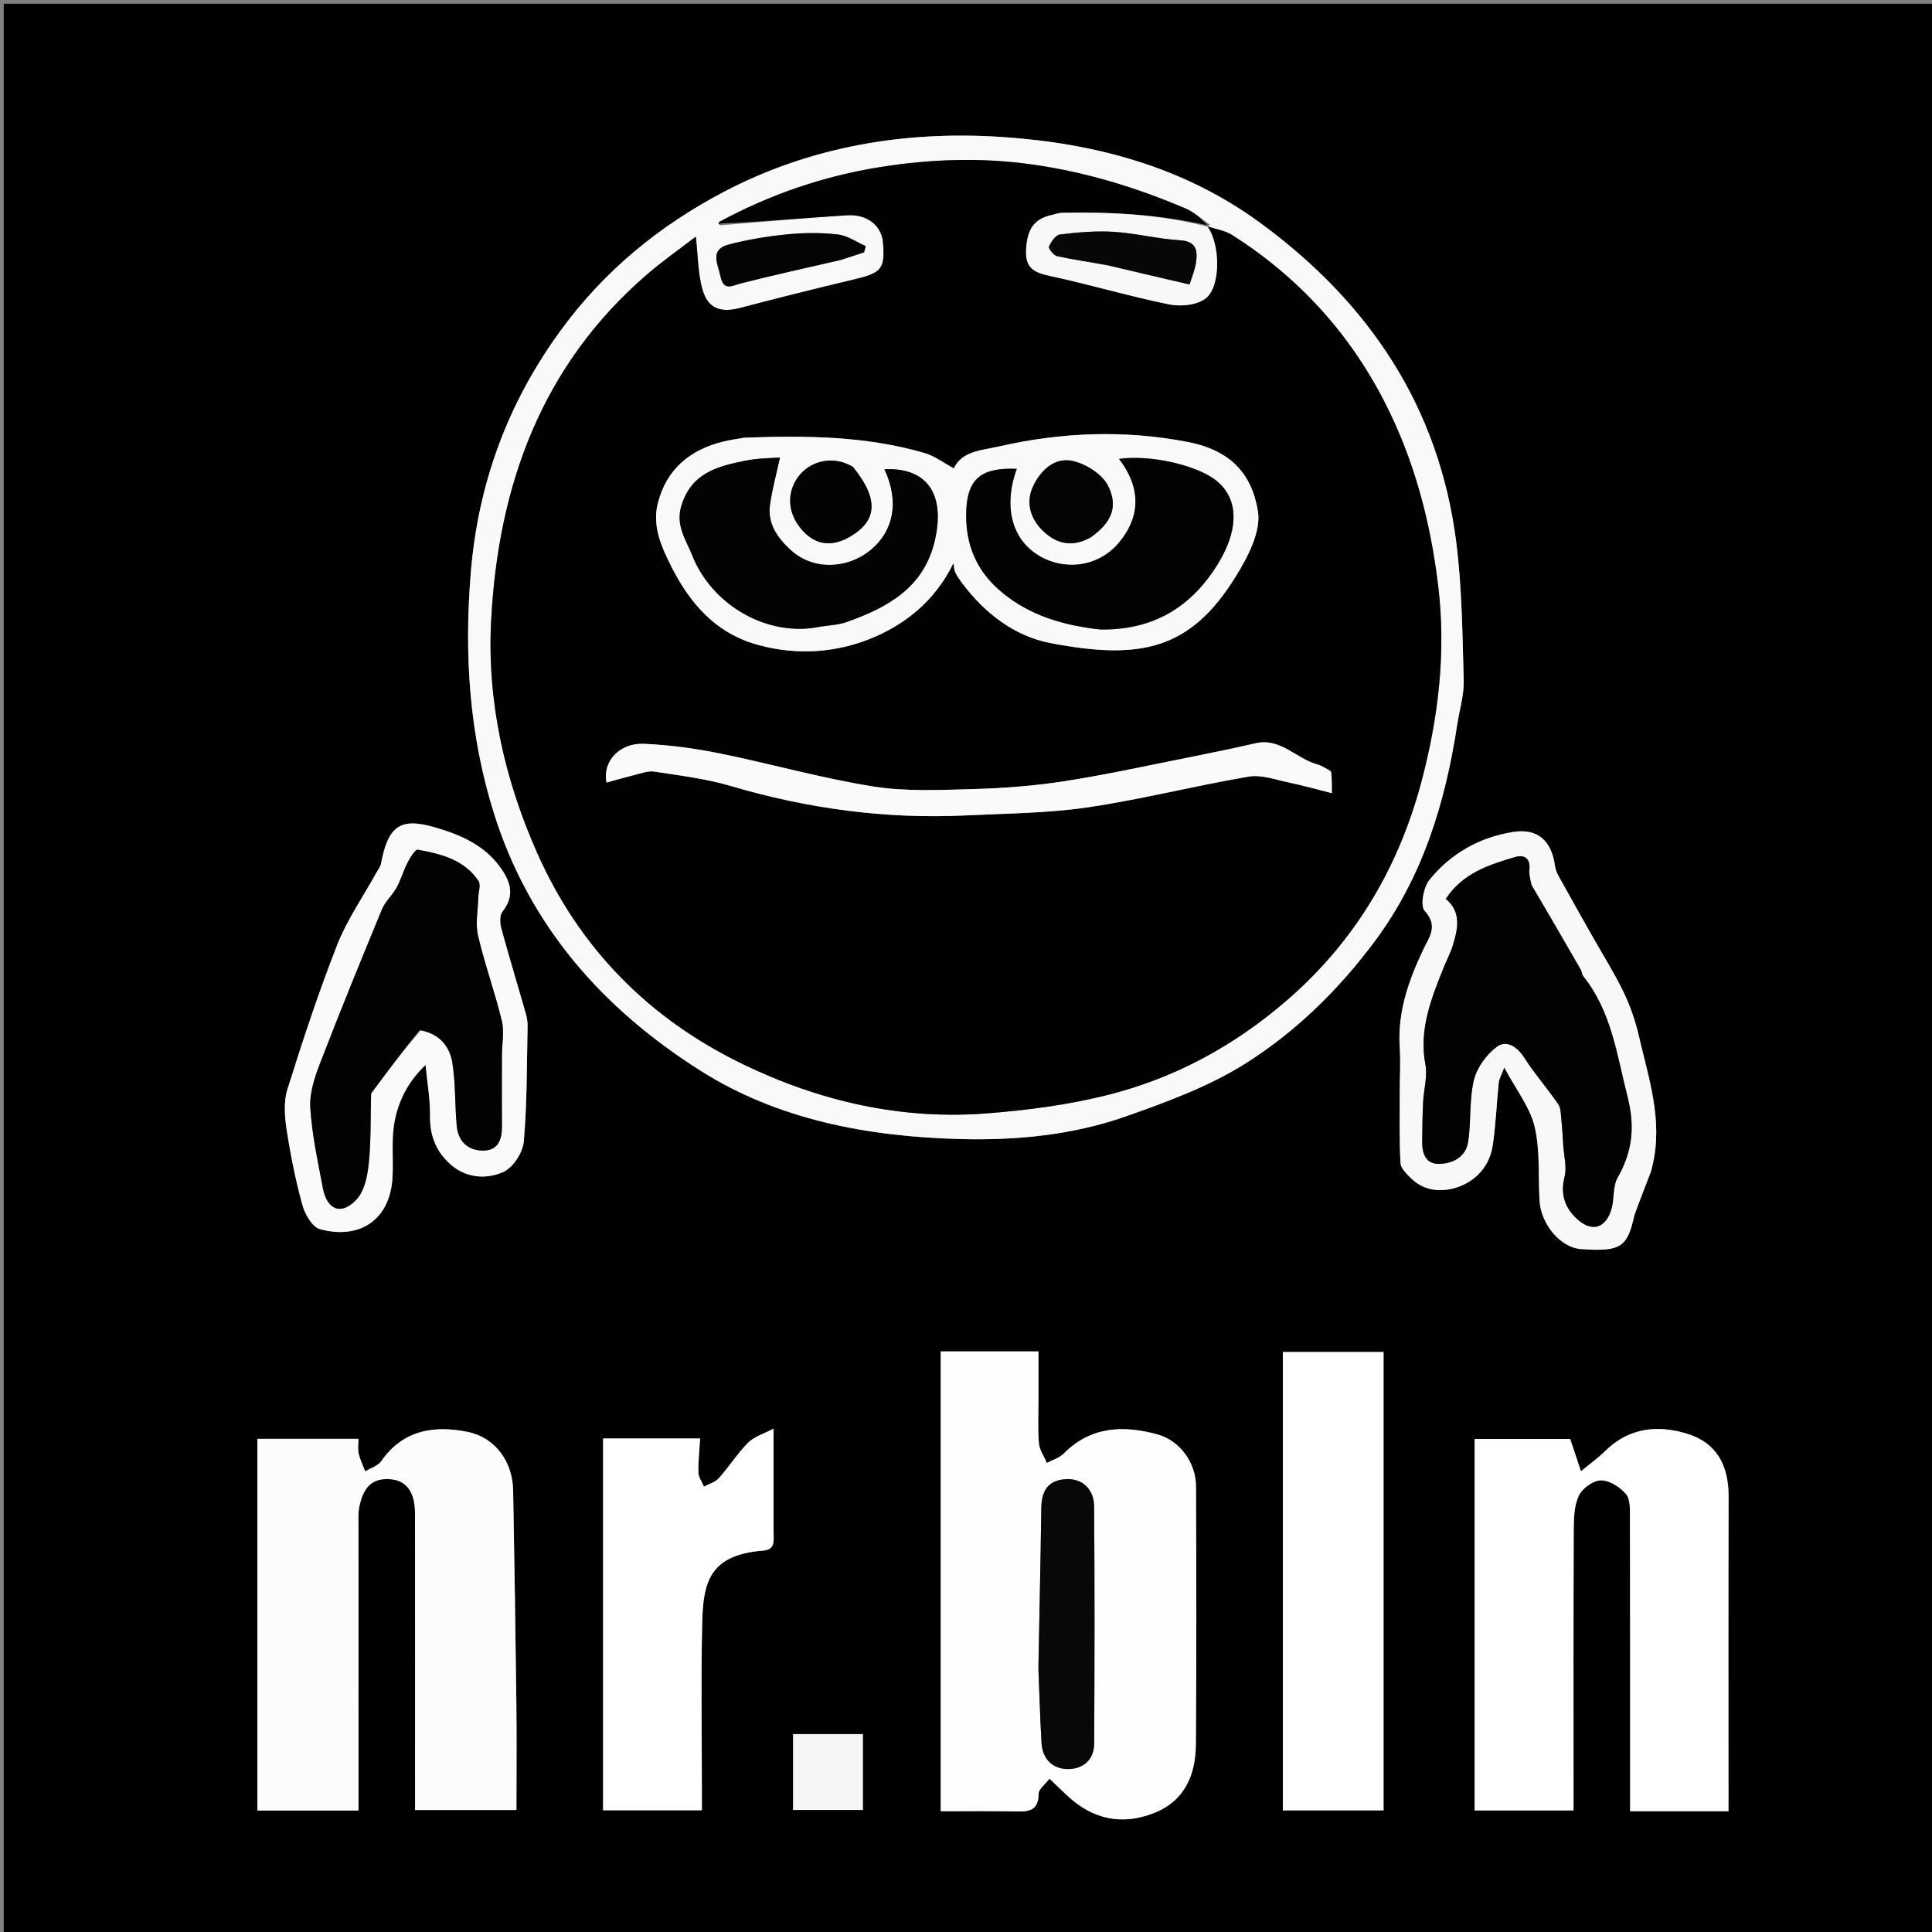 <svg version="1.1" id="Layer_1" xmlns="http://www.w3.org/2000/svg" xmlns:xlink="http://www.w3.org/1999/xlink" x="0px" y="0px"
	 width="100%" viewBox="0 0 512 512" enable-background="new 0 0 512 512" xml:space="preserve">
<rect x="0" y="0" width="512" height="512" fill="#808080" stroke="none"/>
<path fill="#000000" opacity="1" stroke="none" 
	d="
M1,183 
	C1,122 1,61.5 1,1 
	C171.667,1 342.333,1 513,1 
	C513,171.667 513,342.333 513,513 
	C342.333,513 171.667,513 1,513 
	C1,403.167 1,293.333 1,183 
M386.195,191.871 
	C386.8,187.993 388.008,184.098 387.898,180.24 
	C387.548,168.031 387.453,155.741 385.913,143.653 
	C381.344,107.791 362.834,80.233 333.998,59.087 
	C313.607,44.134 290.045,37.938 265.561,36.309 
	C239.966,34.606 214.906,38.728 191.771,50.876 
	C174.705,59.839 160.148,71.786 148.697,87.432 
	C134.658,106.614 126.74,127.916 124.774,151.679 
	C122.968,173.501 124.359,194.822 130.985,215.798 
	C140.388,245.566 159.908,267.436 185.573,283.701 
	C206.289,296.829 230.095,301.197 254.334,301.855 
	C269.227,302.259 284.228,300.832 298.384,295.845 
	C309.291,292.002 320.445,287.912 330.132,281.786 
	C343.542,273.306 354.954,262.109 364.516,249.181 
	C376.975,232.337 382.92,213.098 386.195,191.871 
M275.209,369.505 
	C275.209,365.743 275.209,361.982 275.209,358.145 
	C266.249,358.145 257.831,358.145 249.302,358.145 
	C249.302,398.831 249.302,439.325 249.302,480.003 
	C255.915,480.003 262.226,479.917 268.532,480.037 
	C272.022,480.103 275.218,480.376 275.25,475.32 
	C275.258,474.096 276.976,472.883 278.132,471.37 
	C280.079,473.226 281.486,474.597 282.925,475.935 
	C289.609,482.15 297.307,483.808 305.788,480.48 
	C313.948,477.278 316.853,470.382 316.916,462.288 
	C317.094,439.483 317.051,416.675 316.95,393.869 
	C316.923,387.624 312.666,381.747 306.704,380.124 
	C297.701,377.673 289.062,377.967 281.885,385.228 
	C280.741,386.386 278.933,386.887 277.432,387.691 
	C276.693,385.955 275.46,384.259 275.315,382.474 
	C274.991,378.505 275.211,374.492 275.209,369.505 
M68.21,431.5 
	C68.21,447.591 68.21,463.683 68.21,479.8 
	C77.436,479.8 86.034,479.8 95.004,479.8 
	C95.004,472.146 95.004,464.691 95.004,457.236 
	C95.003,439.579 94.998,421.922 95.009,404.265 
	C95.01,402.603 94.886,400.893 95.219,399.288 
	C96.364,393.777 98.882,391.644 103.474,392.009 
	C107.671,392.343 109.965,395.326 109.976,400.941 
	C110.022,425.594 109.995,450.247 109.995,474.9 
	C109.995,476.507 109.995,478.114 109.995,479.666 
	C119.219,479.666 127.935,479.666 136.858,479.666 
	C136.858,470.018 136.949,460.708 136.839,451.401 
	C136.618,432.593 136.329,413.787 135.985,394.981 
	C135.846,387.36 131.243,380.944 123.904,379.465 
	C115.034,377.677 106.793,378.94 101.031,387.224 
	C100.148,388.494 98.22,389.037 96.775,389.916 
	C96.184,388.355 95.424,386.833 95.057,385.221 
	C94.779,383.997 95.002,382.659 95.002,381.304 
	C85.939,381.304 77.22,381.304 68.21,381.304 
	C68.21,397.906 68.21,414.203 68.21,431.5 
M441.533,480.002 
	C447.293,480.002 453.053,480.002 458.062,480.002 
	C458.062,451.795 458.012,424.19 458.092,396.585 
	C458.115,388.427 454.991,382.322 446.99,379.917 
	C439.174,377.568 431.686,378.37 425.442,384.495 
	C423.441,386.457 421.137,388.11 418.971,389.904 
	C418.048,387.139 417.124,384.374 416.114,381.351 
	C408.167,381.351 399.456,381.351 390.796,381.351 
	C390.796,414.317 390.796,446.932 390.796,479.774 
	C399.521,479.774 408.089,479.774 417.001,479.774 
	C417.001,477.926 417.001,476.298 417.001,474.67 
	C417,451.68 416.957,428.69 417.051,405.7 
	C417.064,402.575 417.118,399.157 418.366,396.43 
	C419.262,394.476 422.159,392.351 424.207,392.306 
	C426.461,392.257 429.277,394.054 430.879,395.892 
	C432.06,397.247 431.955,399.958 431.96,402.066 
	C432.025,426.389 432.002,450.711 432.002,475.034 
	C432.002,476.628 432.002,478.222 432.002,480.002 
	C435.249,480.002 437.896,480.002 441.533,480.002 
M339.969,420.5 
	C339.969,440.242 339.969,459.983 339.969,479.759 
	C349.227,479.759 357.959,479.759 366.652,479.759 
	C366.652,439.025 366.652,398.534 366.652,358.287 
	C357.566,358.287 348.828,358.287 339.969,358.287 
	C339.969,378.913 339.969,399.206 339.969,420.5 
M204.999,405.278 
	C204.999,396.639 204.999,388 204.999,378.606 
	C202.398,379.99 199.881,380.706 198.269,382.323 
	C195.408,385.195 193.209,388.715 190.494,391.749 
	C189.54,392.815 187.883,393.253 186.547,393.977 
	C186.031,392.729 185.111,391.492 185.079,390.231 
	C185.004,387.278 185.354,384.313 185.54,381.215 
	C177.168,381.215 168.562,381.215 159.825,381.215 
	C159.825,414.164 159.825,446.896 159.825,479.738 
	C168.604,479.738 177.172,479.738 186.002,479.738 
	C186.002,477.844 186.002,476.203 186.002,474.562 
	C186.002,459.731 185.739,444.893 186.09,430.071 
	C186.342,419.415 187.925,412.059 202.217,410.925 
	C205.574,410.659 204.991,408.327 204.999,405.278 
M433.155,321.681 
	C434.559,318.088 435.978,314.501 437.357,310.898 
	C437.647,310.141 437.818,309.335 437.999,308.541 
	C440.705,296.723 436.869,285.587 434.27,274.36 
	C433.359,270.421 431.99,266.503 430.234,262.864 
	C427.826,257.878 424.846,253.169 422.118,248.337 
	C419.468,243.642 416.796,238.959 414.199,234.235 
	C413.363,232.716 412.31,231.14 412.087,229.491 
	C411.188,222.847 407.539,219.445 400.997,220.48 
	C392.093,221.888 384.461,226.202 378.817,233.187 
	C377.246,235.131 376.326,240.014 377.534,241.343 
	C381.282,245.467 378.727,248.369 377.115,251.783 
	C373.284,259.899 370.351,268.214 370.941,277.441 
	C371.209,281.642 370.934,285.877 370.941,290.097 
	C370.951,296.15 370.822,302.212 371.151,308.248 
	C371.226,309.628 372.765,311.082 373.909,312.221 
	C377.519,315.813 382.322,316.002 386.466,314.542 
	C391.233,312.861 394.778,308.923 395.574,303.606 
	C396.404,298.066 396.615,292.435 397.186,286.853 
	C397.281,285.926 397.836,285.046 398.652,282.897 
	C401.818,288.838 405.467,293.413 406.691,298.565 
	C408.187,304.861 407.608,311.643 408.002,318.21 
	C408.382,324.559 413.654,330.653 418.977,331.014 
	C429.464,331.726 431.255,330.648 433.155,321.681 
M104.15,301.448 
	C104.388,293.909 107.228,287.531 112.782,282.207 
	C113.22,286.869 114.035,291.432 113.976,295.985 
	C113.906,301.374 115.873,305.651 119.822,308.928 
	C123.863,312.281 129.094,312.503 133.391,310.573 
	C135.958,309.42 138.547,305.448 138.804,302.538 
	C139.696,292.427 139.59,282.227 139.813,272.059 
	C139.838,270.923 139.671,269.741 139.358,268.647 
	C137.202,261.108 134.91,253.608 132.85,246.043 
	C132.473,244.658 132.379,242.583 133.146,241.604 
	C136.4,237.454 135.444,233.922 132.678,229.996 
	C128.324,223.814 121.697,221.124 115.096,219.215 
	C105.862,216.544 102.843,219.116 100.971,228.87 
	C100.797,229.775 100.119,230.588 99.654,231.431 
	C96.176,237.735 91.976,243.754 89.367,250.398 
	C84.438,262.95 80.214,275.795 76.174,288.667 
	C75.147,291.941 75.43,295.852 75.962,299.34 
	C76.989,306.075 78.341,312.795 80.149,319.359 
	C80.821,321.799 82.767,325.187 84.786,325.737 
	C94.912,328.496 103.052,323.662 103.96,312.729 
	C104.248,309.271 103.969,305.766 104.15,301.448 
M228.661,472.409 
	C228.661,468.147 228.661,463.885 228.661,459.564 
	C222.08,459.564 216.18,459.564 210.178,459.564 
	C210.178,466.439 210.178,473.024 210.178,479.66 
	C216.391,479.66 222.403,479.66 228.661,479.66 
	C228.661,477.328 228.661,475.35 228.661,472.409 
z"/>
<path fill="#F9F9F9" opacity="1" stroke="none" 
	d="
M386.143,192.311 
	C382.92,213.098 376.975,232.337 364.516,249.181 
	C354.954,262.109 343.542,273.306 330.132,281.786 
	C320.445,287.912 309.291,292.002 298.384,295.845 
	C284.228,300.832 269.227,302.259 254.334,301.855 
	C230.095,301.197 206.289,296.829 185.573,283.701 
	C159.908,267.436 140.388,245.566 130.985,215.798 
	C124.359,194.822 122.968,173.501 124.774,151.679 
	C126.74,127.916 134.658,106.614 148.697,87.432 
	C160.148,71.786 174.705,59.839 191.771,50.876 
	C214.906,38.728 239.966,34.606 265.561,36.309 
	C290.045,37.938 313.607,44.134 333.998,59.087 
	C362.834,80.233 381.344,107.791 385.913,143.653 
	C387.453,155.741 387.548,168.031 387.898,180.24 
	C388.008,184.098 386.8,187.993 386.143,192.311 
M190.899,59.719 
	C202.114,58.807 213.319,57.74 224.548,57.05 
	C229.929,56.72 233.657,59.898 234.01,64.271 
	C234.572,71.22 233.633,72.307 226.64,73.98 
	C216.451,76.416 206.283,78.946 196.151,81.608 
	C191.022,82.956 187.594,81.832 186.151,76.721 
	C184.937,72.418 184.978,67.762 184.4,62.709 
	C179.954,66.137 175.527,69.227 171.461,72.736 
	C143.508,96.855 132.053,128.652 130.165,164.359 
	C129.038,185.688 133.635,206.293 142.285,225.863 
	C153.536,251.317 171.992,269.984 196.924,282.038 
	C217.249,291.864 238.822,296.817 261.474,295.058 
	C272.101,294.234 282.82,292.837 293.145,290.277 
	C311.051,285.837 326.908,277.309 341.056,265.071 
	C359.183,249.392 370.682,229.773 376.689,207.148 
	C381.168,190.28 383.27,172.898 381.124,155.168 
	C379.064,138.15 374.782,121.924 367.003,106.68 
	C357.59,88.232 344.052,73.437 326.587,62.314 
	C324.638,61.073 322.126,60.716 319.977,60.031 
	C319.977,60.031 320.06,60.132 320.675,59.533 
	C318.527,58.09 316.543,56.265 314.205,55.267 
	C301.206,49.721 287.894,45.634 273.73,43.616 
	C260.051,41.667 246.574,42.156 233.246,44.279 
	C218.359,46.651 204.028,51.512 190.258,59.232 
	C190.523,59.379 190.788,59.525 191.053,59.672 
	C190.87,59.347 190.688,59.023 190.899,59.719 
M223.043,68.853 
	C225.027,68.189 227.01,67.526 228.994,66.862 
	C229.141,66.316 229.288,65.769 229.435,65.223 
	C226.977,64.148 224.592,62.43 222.044,62.14 
	C217.615,61.635 213.05,61.668 208.605,62.108 
	C203.399,62.622 198.174,63.481 193.117,64.801 
	C187.971,66.145 190.242,69.958 190.936,73.233 
	C191.79,77.266 193.995,75.699 196.46,75.073 
	C205.013,72.9 213.636,70.998 223.043,68.853 
z"/>
<path fill="#FEFEFE" opacity="1" stroke="none" 
	d="
M275.209,370.001 
	C275.211,374.492 274.991,378.505 275.315,382.474 
	C275.46,384.259 276.693,385.955 277.432,387.691 
	C278.933,386.887 280.741,386.386 281.885,385.228 
	C289.062,377.967 297.701,377.673 306.704,380.124 
	C312.666,381.747 316.923,387.624 316.95,393.869 
	C317.051,416.675 317.094,439.483 316.916,462.288 
	C316.853,470.382 313.948,477.278 305.788,480.48 
	C297.307,483.808 289.609,482.15 282.925,475.935 
	C281.486,474.597 280.079,473.226 278.132,471.37 
	C276.976,472.883 275.258,474.096 275.25,475.32 
	C275.218,480.376 272.022,480.103 268.532,480.037 
	C262.226,479.917 255.915,480.003 249.302,480.003 
	C249.302,439.325 249.302,398.831 249.302,358.145 
	C257.831,358.145 266.249,358.145 275.209,358.145 
	C275.209,361.982 275.209,365.743 275.209,370.001 
M275.187,442.495 
	C275.455,448.958 275.648,455.425 276.016,461.883 
	C276.261,466.168 278.943,468.782 282.974,468.818 
	C286.993,468.854 289.951,466.378 289.972,462.018 
	C290.074,441.101 290.114,420.182 289.95,399.265 
	C289.912,394.463 286.667,391.718 282.384,392.004 
	C277.634,392.321 276.013,395.215 275.955,399.661 
	C275.771,413.607 275.453,427.552 275.187,442.495 
z"/>
<path fill="#FCFCFC" opacity="1" stroke="none" 
	d="
M68.21,431 
	C68.21,414.203 68.21,397.906 68.21,381.304 
	C77.22,381.304 85.939,381.304 95.002,381.304 
	C95.002,382.659 94.779,383.997 95.057,385.221 
	C95.424,386.833 96.184,388.355 96.775,389.916 
	C98.22,389.037 100.148,388.494 101.031,387.224 
	C106.793,378.94 115.034,377.677 123.904,379.465 
	C131.243,380.944 135.846,387.36 135.985,394.981 
	C136.329,413.787 136.618,432.593 136.839,451.401 
	C136.949,460.708 136.858,470.018 136.858,479.666 
	C127.935,479.666 119.219,479.666 109.995,479.666 
	C109.995,478.114 109.995,476.507 109.995,474.9 
	C109.995,450.247 110.022,425.594 109.976,400.941 
	C109.965,395.326 107.671,392.343 103.474,392.009 
	C98.882,391.644 96.364,393.777 95.219,399.288 
	C94.886,400.893 95.01,402.603 95.009,404.265 
	C94.998,421.922 95.003,439.579 95.004,457.236 
	C95.004,464.691 95.004,472.146 95.004,479.8 
	C86.034,479.8 77.436,479.8 68.21,479.8 
	C68.21,463.683 68.21,447.591 68.21,431 
z"/>
<path fill="#FFFFFF" opacity="1" stroke="none" 
	d="
M441.038,480.002 
	C437.896,480.002 435.249,480.002 432.002,480.002 
	C432.002,478.222 432.002,476.628 432.002,475.034 
	C432.002,450.711 432.025,426.389 431.96,402.066 
	C431.955,399.958 432.06,397.247 430.879,395.892 
	C429.277,394.054 426.461,392.257 424.207,392.306 
	C422.159,392.351 419.262,394.476 418.366,396.43 
	C417.118,399.157 417.064,402.575 417.051,405.7 
	C416.957,428.69 417,451.68 417.001,474.67 
	C417.001,476.298 417.001,477.926 417.001,479.774 
	C408.089,479.774 399.521,479.774 390.796,479.774 
	C390.796,446.932 390.796,414.317 390.796,381.351 
	C399.456,381.351 408.167,381.351 416.114,381.351 
	C417.124,384.374 418.048,387.139 418.971,389.904 
	C421.137,388.11 423.441,386.457 425.442,384.495 
	C431.686,378.37 439.174,377.568 446.99,379.917 
	C454.991,382.322 458.115,388.427 458.092,396.585 
	C458.012,424.19 458.062,451.795 458.062,480.002 
	C453.053,480.002 447.293,480.002 441.038,480.002 
z"/>
<path fill="#FFFFFF" opacity="1" stroke="none" 
	d="
M339.969,420 
	C339.969,399.206 339.969,378.913 339.969,358.287 
	C348.828,358.287 357.566,358.287 366.652,358.287 
	C366.652,398.534 366.652,439.025 366.652,479.759 
	C357.959,479.759 349.227,479.759 339.969,479.759 
	C339.969,459.983 339.969,440.242 339.969,420 
z"/>
<path fill="#FFFFFF" opacity="1" stroke="none" 
	d="
M204.999,405.749 
	C204.991,408.327 205.574,410.659 202.217,410.925 
	C187.925,412.059 186.342,419.415 186.09,430.071 
	C185.739,444.893 186.002,459.731 186.002,474.562 
	C186.002,476.203 186.002,477.844 186.002,479.738 
	C177.172,479.738 168.604,479.738 159.825,479.738 
	C159.825,446.896 159.825,414.164 159.825,381.215 
	C168.562,381.215 177.168,381.215 185.54,381.215 
	C185.354,384.313 185.004,387.278 185.079,390.231 
	C185.111,391.492 186.031,392.729 186.547,393.977 
	C187.883,393.253 189.54,392.815 190.494,391.749 
	C193.209,388.715 195.408,385.195 198.269,382.323 
	C199.881,380.706 202.398,379.99 204.999,378.606 
	C204.999,388 204.999,396.639 204.999,405.749 
z"/>
<path fill="#F8F8F8" opacity="1" stroke="none" 
	d="
M433.13,322.094 
	C431.255,330.648 429.464,331.726 418.977,331.014 
	C413.654,330.653 408.382,324.559 408.002,318.21 
	C407.608,311.643 408.187,304.861 406.691,298.565 
	C405.467,293.413 401.818,288.838 398.652,282.897 
	C397.836,285.046 397.281,285.926 397.186,286.853 
	C396.615,292.435 396.404,298.066 395.574,303.606 
	C394.778,308.923 391.233,312.861 386.466,314.542 
	C382.322,316.002 377.519,315.813 373.909,312.221 
	C372.765,311.082 371.226,309.628 371.151,308.248 
	C370.822,302.212 370.951,296.15 370.941,290.097 
	C370.934,285.877 371.209,281.642 370.941,277.441 
	C370.351,268.214 373.284,259.899 377.115,251.783 
	C378.727,248.369 381.282,245.467 377.534,241.343 
	C376.326,240.014 377.246,235.131 378.817,233.187 
	C384.461,226.202 392.093,221.888 400.997,220.48 
	C407.539,219.445 411.188,222.847 412.087,229.491 
	C412.31,231.14 413.363,232.716 414.199,234.235 
	C416.796,238.959 419.468,243.642 422.118,248.337 
	C424.846,253.169 427.826,257.878 430.234,262.864 
	C431.99,266.503 433.359,270.421 434.27,274.36 
	C436.869,285.587 440.705,296.723 437.999,308.541 
	C437.818,309.335 437.647,310.141 437.357,310.898 
	C435.978,314.501 434.559,318.088 433.13,322.094 
M405.651,234.265 
	C405.522,233.01 405.176,231.733 405.306,230.506 
	C405.617,227.545 404.023,226.394 401.583,227.11 
	C394.625,229.153 387.662,231.361 383.156,238.199 
	C387.386,241.775 386.335,246.155 385.036,250.479 
	C384.426,252.509 383.394,254.41 382.6,256.388 
	C379.288,264.643 375.992,272.817 377.751,282.139 
	C378.339,285.257 377.309,288.663 377.15,291.943 
	C376.979,295.478 376.907,299.021 376.893,302.561 
	C376.881,305.655 377.772,308.509 381.421,308.437 
	C385.114,308.364 388.455,306.538 389.06,302.646 
	C389.905,297.212 389.322,291.5 390.598,286.208 
	C391.396,282.9 393.945,279.405 396.718,277.367 
	C399.18,275.556 402.054,277.3 403.961,280.299 
	C406.678,284.573 410.066,288.414 412.94,292.596 
	C413.666,293.651 413.626,295.288 413.772,296.674 
	C414.015,298.99 414.14,301.319 414.287,303.643 
	C414.463,306.406 415.279,309.342 414.624,311.897 
	C413.433,316.548 414.807,320.225 417.99,323.101 
	C421.97,326.699 425.69,325.409 427.097,320.22 
	C427.819,317.556 427.384,314.372 428.673,312.105 
	C432.603,305.189 433.354,298.655 431.306,290.616 
	C428.473,279.493 427.07,268.087 419.594,258.74 
	C419.205,258.254 419.207,257.473 418.884,256.911 
	C414.655,249.559 410.4,242.222 405.651,234.265 
z"/>
<path fill="#FAFAFA" opacity="1" stroke="none" 
	d="
M104.05,301.866 
	C103.969,305.766 104.248,309.271 103.96,312.729 
	C103.052,323.662 94.912,328.496 84.786,325.737 
	C82.767,325.187 80.821,321.799 80.149,319.359 
	C78.341,312.795 76.989,306.075 75.962,299.34 
	C75.43,295.852 75.147,291.941 76.174,288.667 
	C80.214,275.795 84.438,262.95 89.367,250.398 
	C91.976,243.754 96.176,237.735 99.654,231.431 
	C100.119,230.588 100.797,229.775 100.971,228.87 
	C102.843,219.116 105.862,216.544 115.096,219.215 
	C121.697,221.124 128.324,223.814 132.678,229.996 
	C135.444,233.922 136.4,237.454 133.146,241.604 
	C132.379,242.583 132.473,244.658 132.85,246.043 
	C134.91,253.608 137.202,261.108 139.358,268.647 
	C139.671,269.741 139.838,270.923 139.813,272.059 
	C139.59,282.227 139.696,292.427 138.804,302.538 
	C138.547,305.448 135.958,309.42 133.391,310.573 
	C129.094,312.503 123.863,312.281 119.822,308.928 
	C115.873,305.651 113.906,301.374 113.976,295.985 
	C114.035,291.432 113.22,286.869 112.782,282.207 
	C107.228,287.531 104.388,293.909 104.05,301.866 
M111.588,272.995 
	C116.382,273.875 119.149,277.228 119.864,281.547 
	C120.784,287.107 120.508,292.854 121.057,298.49 
	C121.44,302.414 123.953,304.864 127.902,304.917 
	C131.924,304.971 133.032,302.093 133.016,298.548 
	C132.986,292.305 132.993,286.063 133.008,279.82 
	C133.015,276.723 133.694,273.477 132.991,270.558 
	C131.16,262.959 128.454,255.568 126.678,247.958 
	C125.939,244.79 126.672,241.276 126.747,237.92 
	C126.781,236.402 127.475,234.457 126.786,233.437 
	C123.009,227.847 116.881,226.29 110.737,225.185 
	C110.047,225.061 108.719,227.251 108.044,228.553 
	C106.92,230.723 106.252,233.133 105.082,235.273 
	C103.991,237.269 102.096,238.881 101.243,240.946 
	C95.643,254.492 90.106,268.067 84.837,281.744 
	C83.393,285.492 81.989,289.679 82.232,293.56 
	C82.677,300.698 84.231,307.782 85.563,314.842 
	C86.674,320.732 90.553,322.207 94.578,317.758 
	C96.681,315.433 97.417,311.408 97.752,308.05 
	C98.348,302.072 98.164,296.017 98.338,289.996 
	C98.346,289.703 98.626,289.4 98.823,289.135 
	C102.816,283.762 106.814,278.394 111.588,272.995 
z"/>
<path fill="#F5F5F5" opacity="1" stroke="none" 
	d="
M228.661,472.89 
	C228.661,475.35 228.661,477.328 228.661,479.66 
	C222.403,479.66 216.391,479.66 210.178,479.66 
	C210.178,473.024 210.178,466.439 210.178,459.564 
	C216.18,459.564 222.08,459.564 228.661,459.564 
	C228.661,463.885 228.661,468.147 228.661,472.89 
z"/>
<path fill="#010101" opacity="1" stroke="none" 
	d="
M319.875,59.95 
	C322.126,60.716 324.638,61.073 326.587,62.314 
	C344.052,73.437 357.59,88.232 367.003,106.68 
	C374.782,121.924 379.064,138.15 381.124,155.168 
	C383.27,172.898 381.168,190.28 376.689,207.148 
	C370.682,229.773 359.183,249.392 341.056,265.071 
	C326.908,277.309 311.051,285.837 293.145,290.277 
	C282.82,292.837 272.101,294.234 261.474,295.058 
	C238.822,296.817 217.249,291.864 196.924,282.038 
	C171.992,269.984 153.536,251.317 142.285,225.863 
	C133.635,206.293 129.038,185.688 130.165,164.359 
	C132.053,128.652 143.508,96.855 171.461,72.736 
	C175.527,69.227 179.954,66.137 184.4,62.709 
	C184.978,67.762 184.937,72.418 186.151,76.721 
	C187.594,81.832 191.022,82.956 196.151,81.608 
	C206.283,78.946 216.451,76.416 226.64,73.98 
	C233.633,72.307 234.572,71.22 234.01,64.271 
	C233.657,59.898 229.929,56.72 224.548,57.05 
	C213.319,57.74 202.114,58.807 190.741,59.224 
	C190.583,58.729 190.656,58.768 190.656,58.768 
	C204.028,51.512 218.359,46.651 233.246,44.279 
	C246.574,42.156 260.051,41.667 273.73,43.616 
	C287.894,45.634 301.206,49.721 314.205,55.267 
	C316.543,56.265 318.527,58.09 319.987,59.698 
	C306.892,56.73 294.245,56.166 281.531,56.387 
	C280.562,56.403 279.599,56.782 278.635,56.999 
	C273.918,58.065 272.173,60.862 271.919,66.379 
	C271.695,71.251 274.348,72.289 278.444,73.171 
	C288.966,75.435 299.313,78.529 309.855,80.67 
	C312.919,81.292 317.231,80.867 319.523,79.073 
	C323.681,75.819 323.325,64.289 319.875,59.95 
M196.929,115.994 
	C195.162,116.338 193.378,116.608 191.633,117.037 
	C182.798,119.212 176.61,124.385 174.335,133.357 
	C172.786,139.468 175.311,144.977 178.004,150.311 
	C182.708,159.632 189.334,167.301 199.444,170.473 
	C209.455,173.613 220.133,173.291 229.78,169.603 
	C239.46,165.902 247.748,159.422 252.681,149.216 
	C252.865,150.311 252.831,151.027 253.112,151.586 
	C253.626,152.611 254.266,153.588 254.957,154.508 
	C260.994,162.547 268.829,168.616 278.577,170.459 
	C302.138,174.915 315.371,172.351 327.476,152.791 
	C330.651,147.66 334.223,140.893 333.37,135.555 
	C331.755,125.452 326.014,119.305 314.736,117.123 
	C298.075,113.898 281.355,114.529 264.818,118.302 
	C260.229,119.349 254.962,119.477 252.771,124.121 
	C250.104,122.694 247.712,120.849 245.011,120.061 
	C229.587,115.561 213.745,115.389 196.929,115.994 
M352.617,204.192 
	C351.423,203.637 350.278,202.904 349.026,202.557 
	C343.477,201.02 339.342,195.446 332.704,196.98 
	C326.966,198.306 321.196,199.496 315.42,200.643 
	C304.348,202.842 293.311,205.285 282.165,207.019 
	C274.173,208.262 266.037,208.887 257.946,209.111 
	C249.073,209.358 240.023,209.802 231.329,208.415 
	C217.643,206.23 204.228,202.396 190.622,199.642 
	C184.048,198.311 177.319,197.41 170.625,197.119 
	C164.231,196.841 159.603,201.763 160.743,207.381 
	C163.216,206.708 165.636,205.995 168.084,205.402 
	C169.826,204.98 171.685,204.214 173.358,204.473 
	C180.15,205.523 187.058,206.34 193.618,208.278 
	C214.044,214.313 234.811,217.121 256.073,216.085 
	C266.826,215.561 277.674,215.517 288.286,213.95 
	C302.583,211.839 316.653,208.231 330.913,205.81 
	C334.336,205.229 338.148,206.67 341.735,207.406 
	C345.304,208.138 348.815,209.154 352.952,210.196 
	C352.952,207.544 352.952,206.238 352.617,204.192 
z"/>
<path fill="#040404" opacity="1" stroke="none" 
	d="
M222.638,68.923 
	C213.636,70.998 205.013,72.9 196.46,75.073 
	C193.995,75.699 191.79,77.266 190.936,73.233 
	C190.242,69.958 187.971,66.145 193.117,64.801 
	C198.174,63.481 203.399,62.622 208.605,62.108 
	C213.05,61.668 217.615,61.635 222.044,62.14 
	C224.592,62.43 226.977,64.148 229.435,65.223 
	C229.288,65.769 229.141,66.316 228.994,66.862 
	C227.01,67.526 225.027,68.189 222.638,68.923 
z"/>
<path fill="#010101" opacity="1" stroke="none" 
	d="
M190.544,58.714 
	C190.688,59.023 190.87,59.347 191.053,59.672 
	C190.788,59.525 190.523,59.379 190.457,59 
	C190.656,58.768 190.583,58.729 190.544,58.714 
z"/>
<path fill="#080808" opacity="1" stroke="none" 
	d="
M275.187,441.996 
	C275.453,427.552 275.771,413.607 275.955,399.661 
	C276.013,395.215 277.634,392.321 282.384,392.004 
	C286.667,391.718 289.912,394.463 289.95,399.265 
	C290.114,420.182 290.074,441.101 289.972,462.018 
	C289.951,466.378 286.993,468.854 282.974,468.818 
	C278.943,468.782 276.261,466.168 276.016,461.883 
	C275.648,455.425 275.455,448.958 275.187,441.996 
z"/>
<path fill="#020202" opacity="1" stroke="none" 
	d="
M405.901,234.573 
	C410.4,242.222 414.655,249.559 418.884,256.911 
	C419.207,257.473 419.205,258.254 419.594,258.74 
	C427.07,268.087 428.473,279.493 431.306,290.616 
	C433.354,298.655 432.603,305.189 428.673,312.105 
	C427.384,314.372 427.819,317.556 427.097,320.22 
	C425.69,325.409 421.97,326.699 417.99,323.101 
	C414.807,320.225 413.433,316.548 414.624,311.897 
	C415.279,309.342 414.463,306.406 414.287,303.643 
	C414.14,301.319 414.015,298.99 413.772,296.674 
	C413.626,295.288 413.666,293.651 412.94,292.596 
	C410.066,288.414 406.678,284.573 403.961,280.299 
	C402.054,277.3 399.18,275.556 396.718,277.367 
	C393.945,279.405 391.396,282.9 390.598,286.208 
	C389.322,291.5 389.905,297.212 389.06,302.646 
	C388.455,306.538 385.114,308.364 381.421,308.437 
	C377.772,308.509 376.881,305.655 376.893,302.561 
	C376.907,299.021 376.979,295.478 377.15,291.943 
	C377.309,288.663 378.339,285.257 377.751,282.139 
	C375.992,272.817 379.288,264.643 382.6,256.388 
	C383.394,254.41 384.426,252.509 385.036,250.479 
	C386.335,246.155 387.386,241.775 383.156,238.199 
	C387.662,231.361 394.625,229.153 401.583,227.11 
	C404.023,226.394 405.617,227.545 405.306,230.506 
	C405.176,231.733 405.522,233.01 405.901,234.573 
z"/>
<path fill="#020202" opacity="1" stroke="none" 
	d="
M111.199,273.01 
	C106.814,278.394 102.816,283.762 98.823,289.135 
	C98.626,289.4 98.346,289.703 98.338,289.996 
	C98.164,296.017 98.348,302.072 97.752,308.05 
	C97.417,311.408 96.681,315.433 94.578,317.758 
	C90.553,322.207 86.674,320.732 85.563,314.842 
	C84.231,307.782 82.677,300.698 82.232,293.56 
	C81.989,289.679 83.393,285.492 84.837,281.744 
	C90.106,268.067 95.643,254.492 101.243,240.946 
	C102.096,238.881 103.991,237.269 105.082,235.273 
	C106.252,233.133 106.92,230.723 108.044,228.553 
	C108.719,227.251 110.047,225.061 110.737,225.185 
	C116.881,226.29 123.009,227.847 126.786,233.437 
	C127.475,234.457 126.781,236.402 126.747,237.92 
	C126.672,241.276 125.939,244.79 126.678,247.958 
	C128.454,255.568 131.16,262.959 132.991,270.558 
	C133.694,273.477 133.015,276.723 133.008,279.82 
	C132.993,286.063 132.986,292.305 133.016,298.548 
	C133.032,302.093 131.924,304.971 127.902,304.917 
	C123.953,304.864 121.44,302.414 121.057,298.49 
	C120.508,292.854 120.784,287.107 119.864,281.547 
	C119.149,277.228 116.382,273.875 111.199,273.01 
z"/>
<path fill="#F9F9F9" opacity="1" stroke="none" 
	d="
M197.392,115.992 
	C213.745,115.389 229.587,115.561 245.011,120.061 
	C247.712,120.849 250.104,122.694 252.771,124.121 
	C254.962,119.477 260.229,119.349 264.818,118.302 
	C281.355,114.529 298.075,113.898 314.736,117.123 
	C326.014,119.305 331.755,125.452 333.37,135.555 
	C334.223,140.893 330.651,147.66 327.476,152.791 
	C315.371,172.351 302.138,174.915 278.577,170.459 
	C268.829,168.616 260.994,162.547 254.957,154.508 
	C254.266,153.588 253.626,152.611 253.112,151.586 
	C252.831,151.027 252.865,150.311 252.681,149.216 
	C247.748,159.422 239.46,165.902 229.78,169.603 
	C220.133,173.291 209.455,173.613 199.444,170.473 
	C189.334,167.301 182.708,159.632 178.004,150.311 
	C175.311,144.977 172.786,139.468 174.335,133.357 
	C176.61,124.385 182.798,119.212 191.633,117.037 
	C193.378,116.608 195.162,116.338 197.392,115.992 
M291.769,166.834 
	C305.531,167.085 315.748,160.917 322.797,149.366 
	C328.775,139.572 328.145,131.191 321.331,126.646 
	C316.044,123.119 304.744,120.486 296.553,121.614 
	C303.141,130.211 301.552,137.911 296.442,143.913 
	C290.959,150.353 282.018,151.295 275.328,147.259 
	C267.37,142.458 266.222,133.046 269.448,124.251 
	C260.218,123.848 256.474,126.787 256.083,135.045 
	C255.658,144.025 258.656,151.448 265.861,157.258 
	C273.24,163.208 281.754,165.689 291.769,166.834 
M217.546,166.085 
	C219.823,165.691 222.211,165.612 224.356,164.85 
	C235.224,160.991 244.869,155.764 247.756,143.18 
	C250.576,130.884 245.612,123.81 234.385,124.365 
	C238.333,132.781 236.941,140.712 230.613,145.852 
	C224.445,150.863 215.498,151.118 209.681,145.888 
	C206.234,142.79 203.313,138.874 204.054,133.757 
	C204.674,129.475 205.829,125.271 206.704,121.228 
	C204.164,121.446 200.803,121.424 197.578,122.075 
	C190.247,123.554 183.24,125.266 180.571,134.024 
	C178.968,139.286 181.812,143.031 183.406,147.088 
	C188.722,160.609 203.717,168.936 217.546,166.085 
M289.422,142.076 
	C294.496,138.502 296.457,134.279 293.63,128.712 
	C292.122,125.743 288.091,123.153 284.705,122.256 
	C279.953,120.997 276.239,124.065 274.001,128.404 
	C271.744,132.782 272.894,137.005 275.945,140.23 
	C279.422,143.905 283.91,145.41 289.422,142.076 
M225.729,123.451 
	C224.96,123.148 224.205,122.8 223.419,122.549 
	C218.728,121.055 213.565,122.968 211.006,127.127 
	C208.286,131.545 209.052,136.847 213,140.935 
	C216.481,144.54 220.72,144.942 225.453,142.117 
	C232.574,137.868 232.851,132.075 225.729,123.451 
z"/>
<path fill="#FAFAFA" opacity="1" stroke="none" 
	d="
M352.785,204.562 
	C352.952,206.238 352.952,207.544 352.952,210.196 
	C348.815,209.154 345.304,208.138 341.735,207.406 
	C338.148,206.67 334.336,205.229 330.913,205.81 
	C316.653,208.231 302.583,211.839 288.286,213.95 
	C277.674,215.517 266.826,215.561 256.073,216.085 
	C234.811,217.121 214.044,214.313 193.618,208.278 
	C187.058,206.34 180.15,205.523 173.358,204.473 
	C171.685,204.214 169.826,204.98 168.084,205.402 
	C165.636,205.995 163.216,206.708 160.743,207.381 
	C159.603,201.763 164.231,196.841 170.625,197.119 
	C177.319,197.41 184.048,198.311 190.622,199.642 
	C204.228,202.396 217.643,206.23 231.329,208.415 
	C240.023,209.802 249.073,209.358 257.946,209.111 
	C266.037,208.887 274.173,208.262 282.165,207.019 
	C293.311,205.285 304.348,202.842 315.42,200.643 
	C321.196,199.496 326.966,198.306 332.704,196.98 
	C339.342,195.446 343.477,201.02 349.026,202.557 
	C350.278,202.904 351.423,203.637 352.785,204.562 
z"/>
<path fill="#F8F8F8" opacity="1" stroke="none" 
	d="
M319.926,59.99 
	C323.325,64.289 323.681,75.819 319.523,79.073 
	C317.231,80.867 312.919,81.292 309.855,80.67 
	C299.313,78.529 288.966,75.435 278.444,73.171 
	C274.348,72.289 271.695,71.251 271.919,66.379 
	C272.173,60.862 273.918,58.065 278.635,56.999 
	C279.599,56.782 280.562,56.403 281.531,56.387 
	C294.245,56.166 306.892,56.73 319.68,59.997 
	C320.06,60.132 319.977,60.031 319.926,59.99 
M293.972,70.434 
	C300.925,72.055 307.878,73.677 315.241,75.393 
	C315.763,73.687 316.62,71.72 316.933,69.669 
	C317.423,66.463 317.134,63.939 312.649,63.668 
	C306.793,63.314 301.008,61.81 295.152,61.436 
	C290.428,61.134 285.62,61.577 280.902,62.138 
	C279.771,62.272 278.55,64.056 277.989,65.349 
	C277.78,65.831 279.212,67.677 280.122,67.878 
	C284.423,68.827 288.802,69.423 293.972,70.434 
z"/>
<path fill="#020202" opacity="1" stroke="none" 
	d="
M291.328,166.806 
	C281.754,165.689 273.24,163.208 265.861,157.258 
	C258.656,151.448 255.658,144.025 256.083,135.045 
	C256.474,126.787 260.218,123.848 269.448,124.251 
	C266.222,133.046 267.37,142.458 275.328,147.259 
	C282.018,151.295 290.959,150.353 296.442,143.913 
	C301.552,137.911 303.141,130.211 296.553,121.614 
	C304.744,120.486 316.044,123.119 321.331,126.646 
	C328.145,131.191 328.775,139.572 322.797,149.366 
	C315.748,160.917 305.531,167.085 291.328,166.806 
z"/>
<path fill="#030303" opacity="1" stroke="none" 
	d="
M217.114,166.092 
	C203.717,168.936 188.722,160.609 183.406,147.088 
	C181.812,143.031 178.968,139.286 180.571,134.024 
	C183.24,125.266 190.247,123.554 197.578,122.075 
	C200.803,121.424 204.164,121.446 206.704,121.228 
	C205.829,125.271 204.674,129.475 204.054,133.757 
	C203.313,138.874 206.234,142.79 209.681,145.888 
	C215.498,151.118 224.445,150.863 230.613,145.852 
	C236.941,140.712 238.333,132.781 234.385,124.365 
	C245.612,123.81 250.576,130.884 247.756,143.18 
	C244.869,155.764 235.224,160.991 224.356,164.85 
	C222.211,165.612 219.823,165.691 217.114,166.092 
z"/>
<path fill="#040404" opacity="1" stroke="none" 
	d="
M289.154,142.356 
	C283.91,145.41 279.422,143.905 275.945,140.23 
	C272.894,137.005 271.744,132.782 274.001,128.404 
	C276.239,124.065 279.953,120.997 284.705,122.256 
	C288.091,123.153 292.122,125.743 293.63,128.712 
	C296.457,134.279 294.496,138.502 289.154,142.356 
z"/>
<path fill="#030303" opacity="1" stroke="none" 
	d="
M226.025,123.706 
	C232.851,132.075 232.574,137.868 225.453,142.117 
	C220.72,144.942 216.481,144.54 213,140.935 
	C209.052,136.847 208.286,131.545 211.006,127.127 
	C213.565,122.968 218.728,121.055 223.419,122.549 
	C224.205,122.8 224.96,123.148 226.025,123.706 
z"/>
<path fill="#070707" opacity="1" stroke="none" 
	d="
M293.562,70.29 
	C288.802,69.423 284.423,68.827 280.122,67.878 
	C279.212,67.677 277.78,65.831 277.989,65.349 
	C278.55,64.056 279.771,62.272 280.902,62.138 
	C285.62,61.577 290.428,61.134 295.152,61.436 
	C301.008,61.81 306.793,63.314 312.649,63.668 
	C317.134,63.939 317.423,66.463 316.933,69.669 
	C316.62,71.72 315.763,73.687 315.241,75.393 
	C307.878,73.677 300.925,72.055 293.562,70.29 
z"/>
</svg>